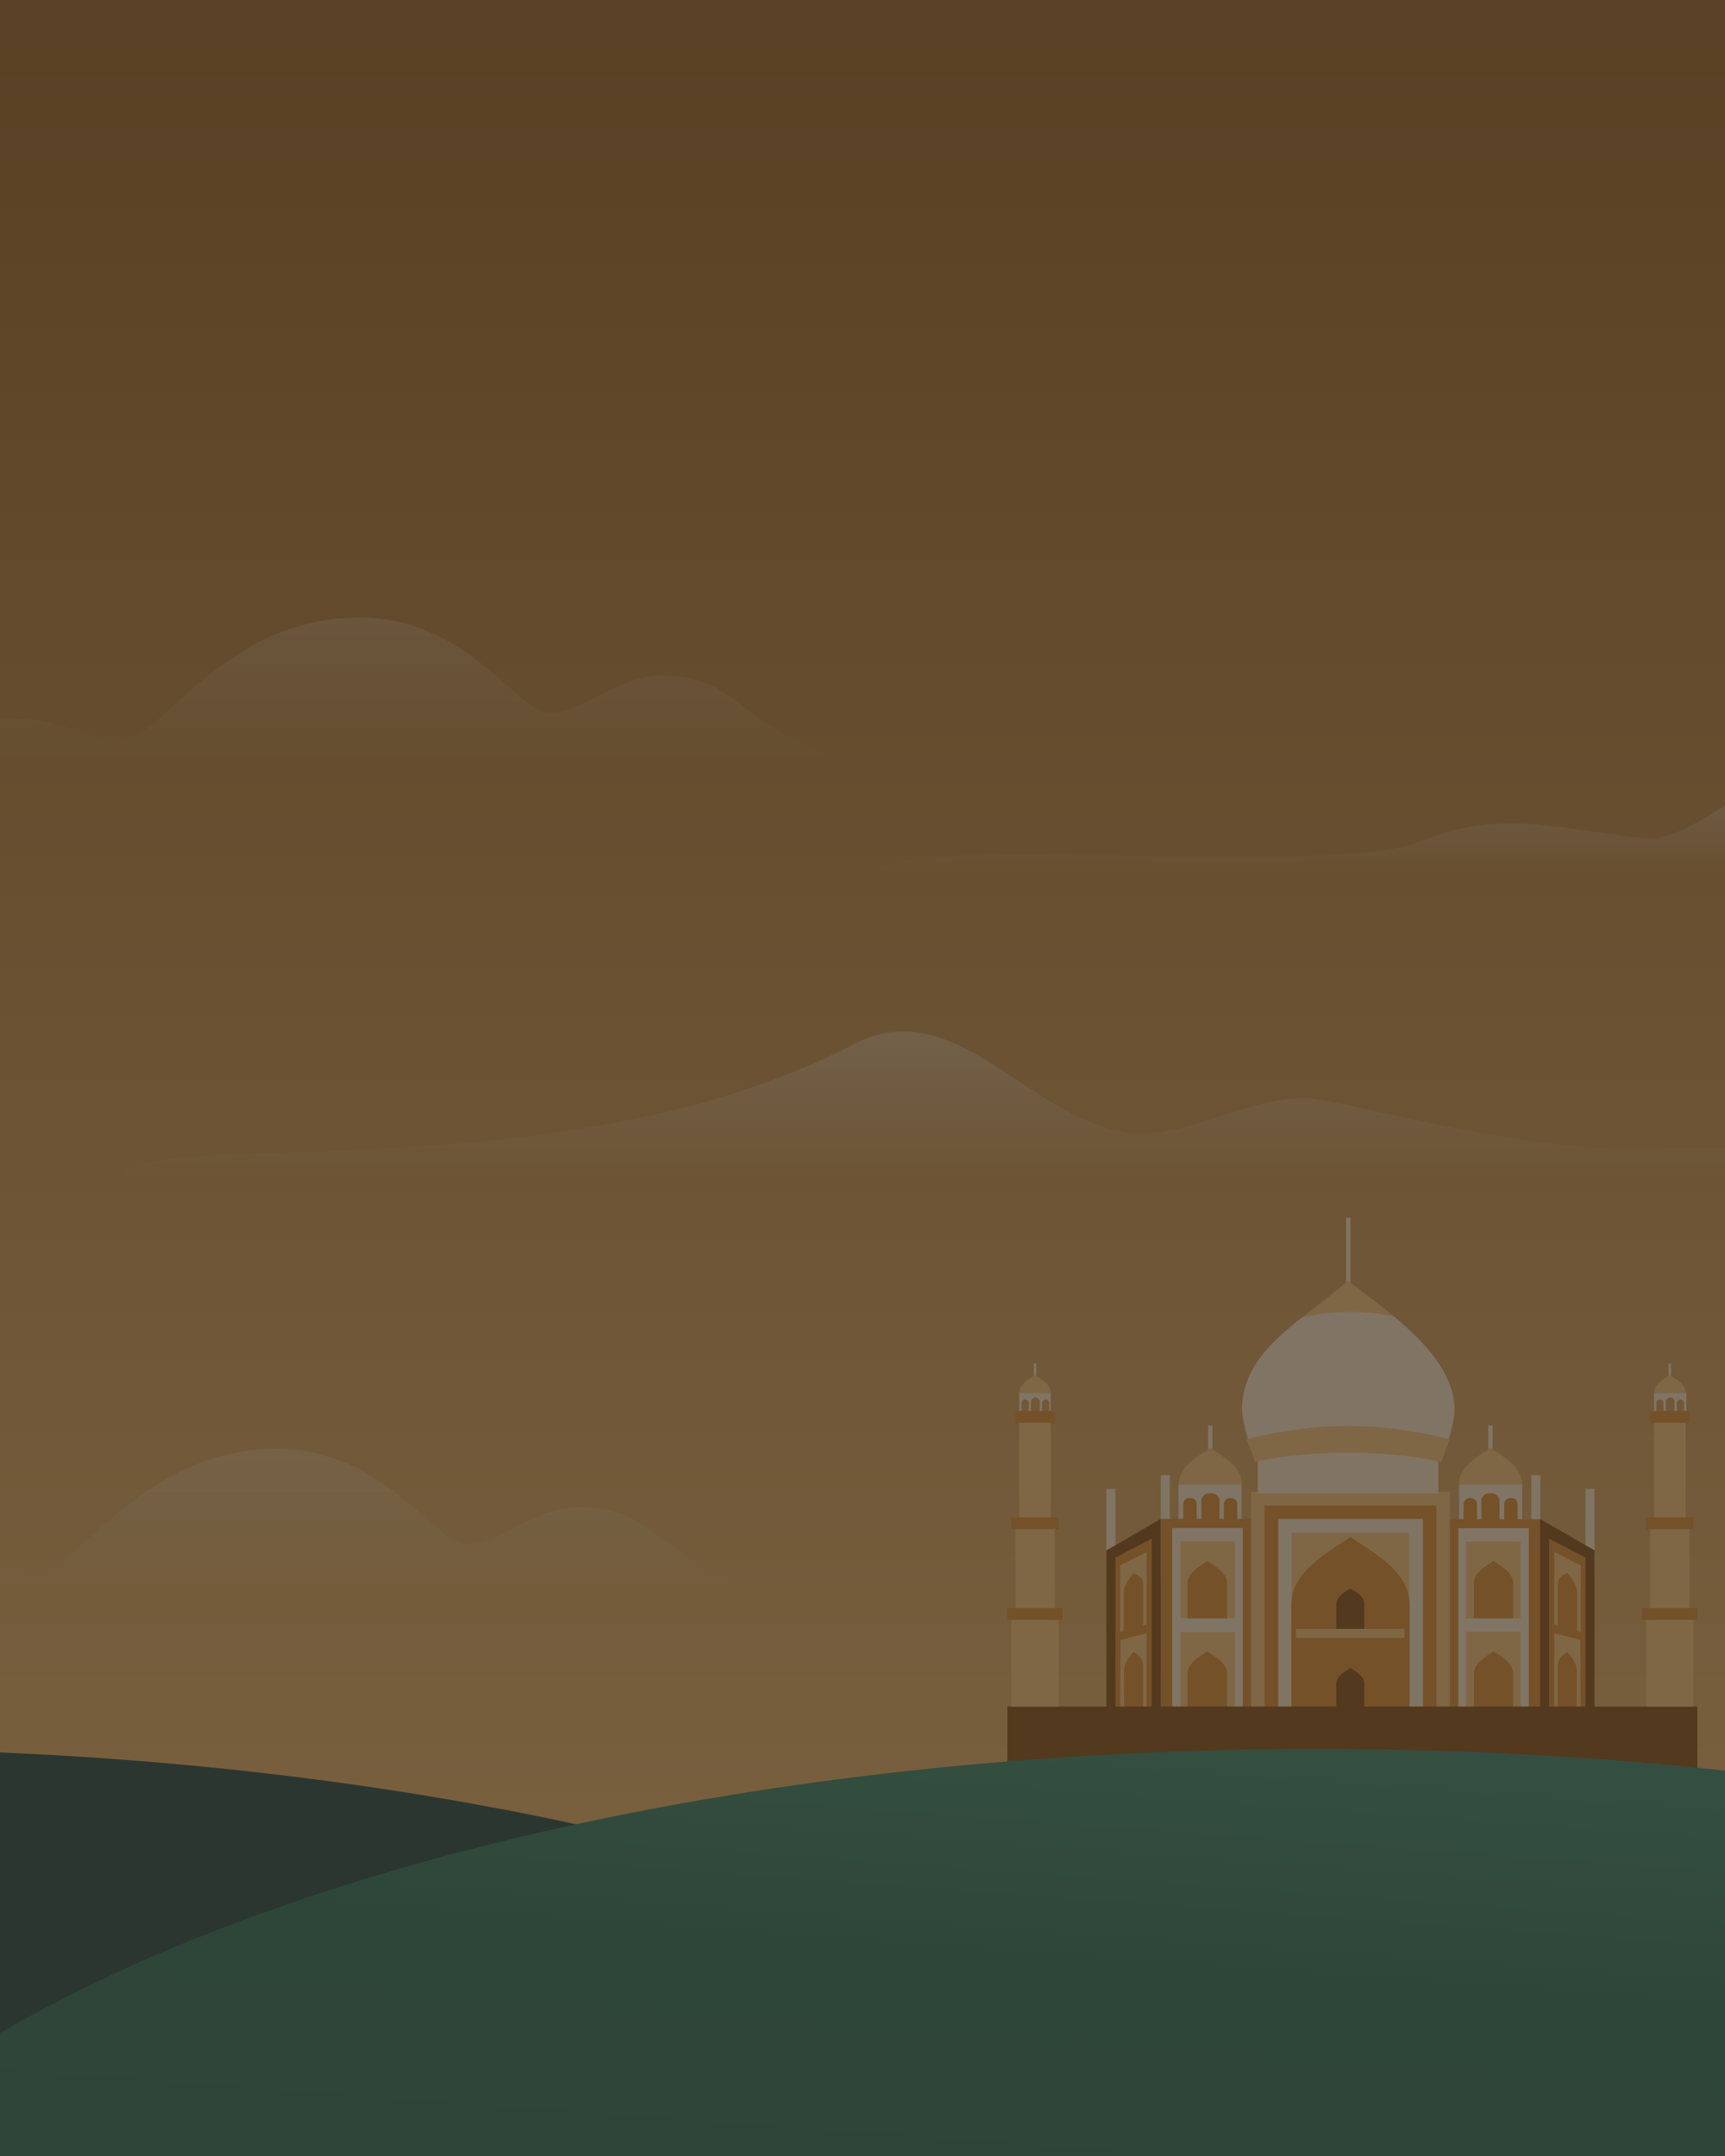 <svg width="500" height="625" fill="none" xmlns="http://www.w3.org/2000/svg">
  <rect width="100%" height="100%" fill="#808080" stroke="none"/>
  <g clip-path="url(#clip0)">
    <path fill="url(#paint0_linear)" d="M0 0h500v625H0z"/>
    <path d="M568 342s-177.211-.253-305.222-.253C212.143 341.747 35 342 35 342c0-16.273 126.986 5.612 212.403-39.281 29.924-15.729 51.751 23.367 81.43 25.813 15.495 1.28 34.48-11.391 51.25-10.1 8.684.667 61.085 15.156 92.82 14.59C535.542 331.899 568 334.929 568 342z" fill="url(#paint1_linear)"/>
    <path d="M191.514 195.898c-13.035.13-22.883 10.966-32.272 10.801-9.39-.164-23.57-27.699-55.116-27.699-39.157 0-57.653 35.368-68.166 35.368-11.878 0-18.458-5.926-30.095-5.926-30.52 0-25.021 9.405-47.865 12.72h291.892c-34.449-6.794-33.69-25.508-58.378-25.264z" fill="url(#paint2_linear)"/>
    <path d="M167.514 436.898c-13.035.13-22.883 10.966-32.272 10.801-9.39-.164-23.57-27.699-55.116-27.699-39.157 0-57.653 35.368-68.166 35.368-11.878 0-18.458-5.926-30.095-5.926-30.52 0-25.021 9.405-47.865 12.72h291.892c-34.449-6.794-33.69-25.508-58.378-25.264z" fill="url(#paint3_linear)"/>
    <path d="M549.1 253.04s-24.353.238-121.767.238c-38.532 0-173.333.195-173.333.195 0-12.566 132.167 1.3 157.733-9.533 23.764-10.071 43.282-2.756 65.867-.867 11.791.988 27.972-17.03 40.733-16.033 17.867 1.395 30.767 22.061 30.767 26z" fill="url(#paint4_linear)"/>
    <g clip-path="url(#clip1)">
      <path d="M420.229 432.429h-57.6v62.857h57.6v-62.857z" fill="#F3B761"/>
      <path d="M323.314 431.628h-2.628V457.8h2.628v-26.172zM339.086 427.628h-2.629V457.8h2.629v-30.172zM359.885 430.257H341.6v10.515h18.285v-10.515z" fill="#F5D8AF"/>
      <path d="M353.486 440.771h-5.257v-5.6a2.291 2.291 0 012.285-2.285h.686a2.292 2.292 0 012.286 2.285v5.6zM346.856 440.772h-3.885v-4.8c0-.915.8-1.715 1.714-1.715h.457c.914 0 1.714.8 1.714 1.715v4.8z" fill="#D6801C"/>
      <path d="M351.429 413.229h-1.257v7.885h1.257v-7.885zM391.429 353h-1.257v20.914h1.257V353z" fill="#F5D8AF"/>
      <path d="M358.628 440.772h-3.886v-4.8c0-.915.8-1.715 1.714-1.715h.458c.914 0 1.714.8 1.714 1.715v4.8z" fill="#D6801C"/>
      <path d="M350.858 419.743c-3.886 2.628-9.143 5.371-9.143 10.514h18.286c0-5.029-5.258-7.886-9.143-10.514z" fill="#F3B761"/>
      <path d="M300.342 395.286h-.686v3.885h.686v-3.885zM295.428 403.743V409h.685v-2.286c0-.571.458-1.028 1.029-1.028s1.029.457 1.029 1.028V409h.685v-2.629c0-.685.572-1.257 1.257-1.257a1.27 1.27 0 011.258 1.257V409h.685v-2.286c0-.571.457-1.028 1.029-1.028.571 0 1.028.457 1.028 1.028V409h.458v-5.257h-9.143z" fill="#F5D8AF"/>
      <path d="M299.999 398.6c-1.943 1.257-4.571 2.743-4.571 5.257h9.143c0-2.628-2.629-4-4.572-5.257z" fill="#F3B761"/>
      <path d="M362.628 440.314h-26.171v54.972h26.171v-54.972z" fill="#D6801C"/>
      <path d="M360.229 442.943h-20.458v52.343h20.458v-52.343z" fill="#F5D8AF"/>
      <path d="M357.943 446.829h-15.771v22.285h15.771v-22.285z" fill="#F3B761"/>
      <path d="M336.457 495.286h-15.771v-45.829l15.771-9.143v54.972z" fill="#854400"/>
      <path d="M333.829 496.591h-10.515v-45.076l10.515-5.486v50.562zM416.342 436.429h-49.828V495.4h49.828v-58.971z" fill="#D6801C"/>
      <path d="M412.457 440.314h-41.943v54.972h41.943v-54.972z" fill="#F5D8AF"/>
      <path d="M408.458 444.314H374.4V495.4h34.058v-51.086z" fill="#F3B761"/>
      <path d="M391.428 445.571c-7.314 4.915-17.143 10.172-17.143 19.657V495.4h34.286v-30.172c0-9.485-9.829-14.742-17.143-19.657z" fill="#D6801C"/>
      <path d="M391.429 460.429c-1.715 1.143-4.115 2.4-4.115 4.685v7.086h8.115V465c.114-2.171-2.286-3.428-4-4.571zM391.429 483.514c-1.715 1.143-4.115 2.4-4.115 4.686v7.086h8.115V488.2c.114-2.286-2.286-3.429-4-4.686z" fill="#854400"/>
      <path d="M407.085 472.2h-31.429v2.629h31.429V472.2z" fill="#F3B761"/>
      <path d="M349.943 452.543c-2.514 1.6-5.714 3.429-5.714 6.514v10.057h11.428v-10.057c0-3.085-3.2-4.914-5.714-6.514z" fill="#D6801C"/>
      <path d="M332.343 470.943l-7.657 2.172V453.8l7.657-3.885v21.028z" fill="#F3B761"/>
      <path d="M328.572 455.971c-1.257 1.714-2.857 3.543-2.857 5.829v12.114l5.6-2.514v-12.115c0-2.171-1.6-2.628-2.743-3.314z" fill="#D6801C"/>
      <path d="M332.343 494.828l-7.657.572.114-20 7.543-1.943v21.371z" fill="#F3B761"/>
      <path d="M328.571 478.829c-1.143 1.485-2.743 3.085-2.743 5.371v12.343l5.486-1.372v-12.342c0-2.286-1.6-3.086-2.743-4z" fill="#D6801C"/>
      <path d="M357.943 473.114h-15.771V495.4h15.771v-22.286z" fill="#F3B761"/>
      <path d="M349.943 478.714c-2.514 1.6-5.714 3.429-5.714 6.515v10.057h11.428v-10.057c0-3.086-3.2-4.8-5.714-6.515z" fill="#D6801C"/>
      <path d="M459.526 457.744h2.628v-26.172h-2.628v26.172zM443.862 457.814h2.628v-30.171h-2.628v30.171zM422.921 440.778h18.286v-10.514h-18.286v10.514z" fill="#F5D8AF"/>
      <path d="M429.371 440.771h5.257v-5.6a2.291 2.291 0 00-2.285-2.285h-.686a2.292 2.292 0 00-2.286 2.285v5.6zM436 440.772h3.886v-4.8c0-.915-.8-1.715-1.715-1.715h-.457c-.914 0-1.714.8-1.714 1.715v4.8z" fill="#D6801C"/>
      <path d="M431.38 421.132h1.257v-7.885h-1.257v7.885z" fill="#F5D8AF"/>
      <path d="M424.229 440.772h3.885v-4.8c0-.915-.8-1.715-1.714-1.715h-.457c-.914 0-1.714.8-1.714 1.715v4.8z" fill="#D6801C"/>
      <path d="M432 419.743c3.886 2.628 9.143 5.371 9.143 10.514h-18.286c0-5.029 5.258-7.886 9.143-10.514z" fill="#F3B761"/>
      <path d="M420.284 495.356h26.171v-54.971h-26.171v54.971z" fill="#D6801C"/>
      <path d="M422.682 495.347h20.457v-52.343h-20.457v52.343z" fill="#F5D8AF"/>
      <path d="M424.967 469.194h15.771v-22.285h-15.771v22.285z" fill="#F3B761"/>
      <path d="M446.4 495.286h15.772v-45.829l-15.772-9.143v54.972z" fill="#854400"/>
      <path d="M449.029 495.539h10.515v-44.024l-10.515-5.486v49.51zM432.914 452.543c2.514 1.6 5.714 3.429 5.714 6.514v10.057h-11.429v-10.057c0-3.085 3.2-4.914 5.715-6.514z" fill="#D6801C"/>
      <path d="M450.514 470.943l7.657 2.172V453.8l-7.657-3.885v21.028z" fill="#F3B761"/>
      <path d="M454.286 455.971c1.257 1.714 2.857 3.543 2.857 5.829v12.114l-5.6-2.514v-12.115c0-2.171 1.6-2.628 2.743-3.314z" fill="#D6801C"/>
      <path d="M450.514 494.828l7.657.572-.114-20-7.543-1.943v21.371z" fill="#F3B761"/>
      <path d="M454.286 478.829c1.143 1.485 2.743 3.085 2.743 5.371v12.343l-5.486-1.372v-12.342c0-2.286 1.6-3.086 2.743-4z" fill="#D6801C"/>
      <path d="M424.967 495.301h15.771v-22.286h-15.771v22.286z" fill="#F3B761"/>
      <path d="M432.914 478.714c2.514 1.6 5.714 3.429 5.714 6.515v10.057h-11.429v-10.057c0-3.086 3.2-4.8 5.715-6.515z" fill="#D6801C"/>
      <path d="M492 494.714H292V513h200v-18.286z" fill="#854400"/>
      <path d="M416.915 418.486h-52.343v14.4h52.343v-14.4z" fill="#F5D8AF"/>
      <path d="M404 381.571c-4.343-3.542-8.915-6.971-13.257-10.285-4.343 3.771-9.029 7.2-13.372 10.628 9.029-2.057 18.743-2.057 26.629-.343z" fill="#F3B761"/>
      <path d="M404 381.571c-8-1.714-17.6-1.828-26.629.343C368 389.343 360 397 360 408.657c0 3.886 2.629 11.657 3.886 15.086l26.285-7.886 27.543 7.886c1.372-3.429 3.886-11.086 3.886-15.086 0-10.286-8.114-19.086-17.6-27.086z" fill="#F5D8AF"/>
      <path d="M306.857 469.571h-13.714v25.143h13.714v-25.143z" fill="#F3B761"/>
      <path d="M305.714 442.143h-11.429v27.429h11.429v-27.429zM417.601 423.743s-10.515-2.629-26.857-2.629c-16.343 0-26.858 2.629-26.858 2.629l-2.628-6.515s14.4-3.885 29.486-3.885c15.085 0 29.485 3.885 29.485 3.885l-2.628 6.515z" fill="#F3B761"/>
      <path d="M304.571 409h-9.143v35.429h9.143V409z" fill="#F3B761"/>
      <path d="M308 466.143h-16v3.429h16v-3.429zM306.857 439.857h-13.714v3.429h13.714v-3.429zM305.714 409h-11.429v3.429h11.429V409z" fill="#D6801C"/>
      <path d="M484.342 395.286h-.686v3.885h.686v-3.885zM479.428 403.743V409h.685v-2.286c0-.571.458-1.028 1.029-1.028s1.029.457 1.029 1.028V409h.685v-2.629c0-.685.572-1.257 1.257-1.257a1.27 1.27 0 011.258 1.257V409h.685v-2.286c0-.571.457-1.028 1.029-1.028.571 0 1.028.457 1.028 1.028V409h.686v-5.257h-9.371z" fill="#F5D8AF"/>
      <path d="M483.999 398.6c-1.943 1.257-4.571 2.743-4.571 5.257h9.143c0-2.628-2.629-4-4.572-5.257zM490.857 469.571h-13.714v25.143h13.714v-25.143z" fill="#F3B761"/>
      <path d="M489.714 442.143h-11.429v27.429h11.429v-27.429z" fill="#F3B761"/>
      <path d="M488.571 409h-9.143v35.429h9.143V409z" fill="#F3B761"/>
      <path d="M492 466.143h-16v3.429h16v-3.429zM490.857 439.857h-13.714v3.429h13.714v-3.429zM489.714 409h-11.429v3.429h11.429V409z" fill="#D6801C"/>
    </g>
    <path d="M-48 904c260.126 0 471-88.872 471-198.5C423 595.871 212.126 507-48 507s-471 88.871-471 198.5C-519 815.128-308.126 904-48 904z" fill="#203D2C"/>
    <path d="M382 904c260.126 0 471-88.872 471-198.5C853 595.871 642.126 507 382 507S-89 595.871-89 705.5C-89 815.128 121.874 904 382 904z" fill="url(#paint5_linear)"/>
    <path opacity=".6" fill="#323232" d="M0 0h500v625H0z"/>
  </g>
  <defs>
    <linearGradient id="paint0_linear" x1="228" y1="-108.75" x2="228" y2="656.25" gradientUnits="userSpaceOnUse">
      <stop stop-color="#854400"/>
      <stop offset="1" stop-color="#F3B761"/>
    </linearGradient>
    <linearGradient id="paint1_linear" x1="302" y1="268" x2="302" y2="342" gradientUnits="userSpaceOnUse">
      <stop stop-color="#fff" stop-opacity=".5"/>
      <stop offset="1" stop-color="#fff" stop-opacity="0"/>
    </linearGradient>
    <linearGradient id="paint2_linear" x1="103.946" y1="221.161" x2="103.946" y2="67" gradientUnits="userSpaceOnUse">
      <stop stop-color="#fff" stop-opacity="0"/>
      <stop offset="1" stop-color="#fff" stop-opacity=".7"/>
    </linearGradient>
    <linearGradient id="paint3_linear" x1="79.946" y1="462.161" x2="79.946" y2="308" gradientUnits="userSpaceOnUse">
      <stop stop-color="#fff" stop-opacity="0"/>
      <stop offset="1" stop-color="#fff" stop-opacity=".7"/>
    </linearGradient>
    <linearGradient id="paint4_linear" x1="401.55" y1="191" x2="401.55" y2="253" gradientUnits="userSpaceOnUse">
      <stop stop-color="#fff" stop-opacity=".71"/>
      <stop offset="1" stop-color="#fff" stop-opacity="0"/>
    </linearGradient>
    <linearGradient id="paint5_linear" x1="100" y1="898" x2="138.306" y2="373.796" gradientUnits="userSpaceOnUse">
      <stop stop-color="#214D2E"/>
      <stop offset=".651" stop-color="#286442"/>
      <stop offset="1" stop-color="#52A078"/>
    </linearGradient>
    <clipPath id="clip0">
      <path fill="#fff" d="M0 0h500v625H0z"/>
    </clipPath>
    <clipPath id="clip1">
      <path fill="#fff" transform="translate(292 313)" d="M0 0h200v200H0z"/>
    </clipPath>
  </defs>
</svg>
